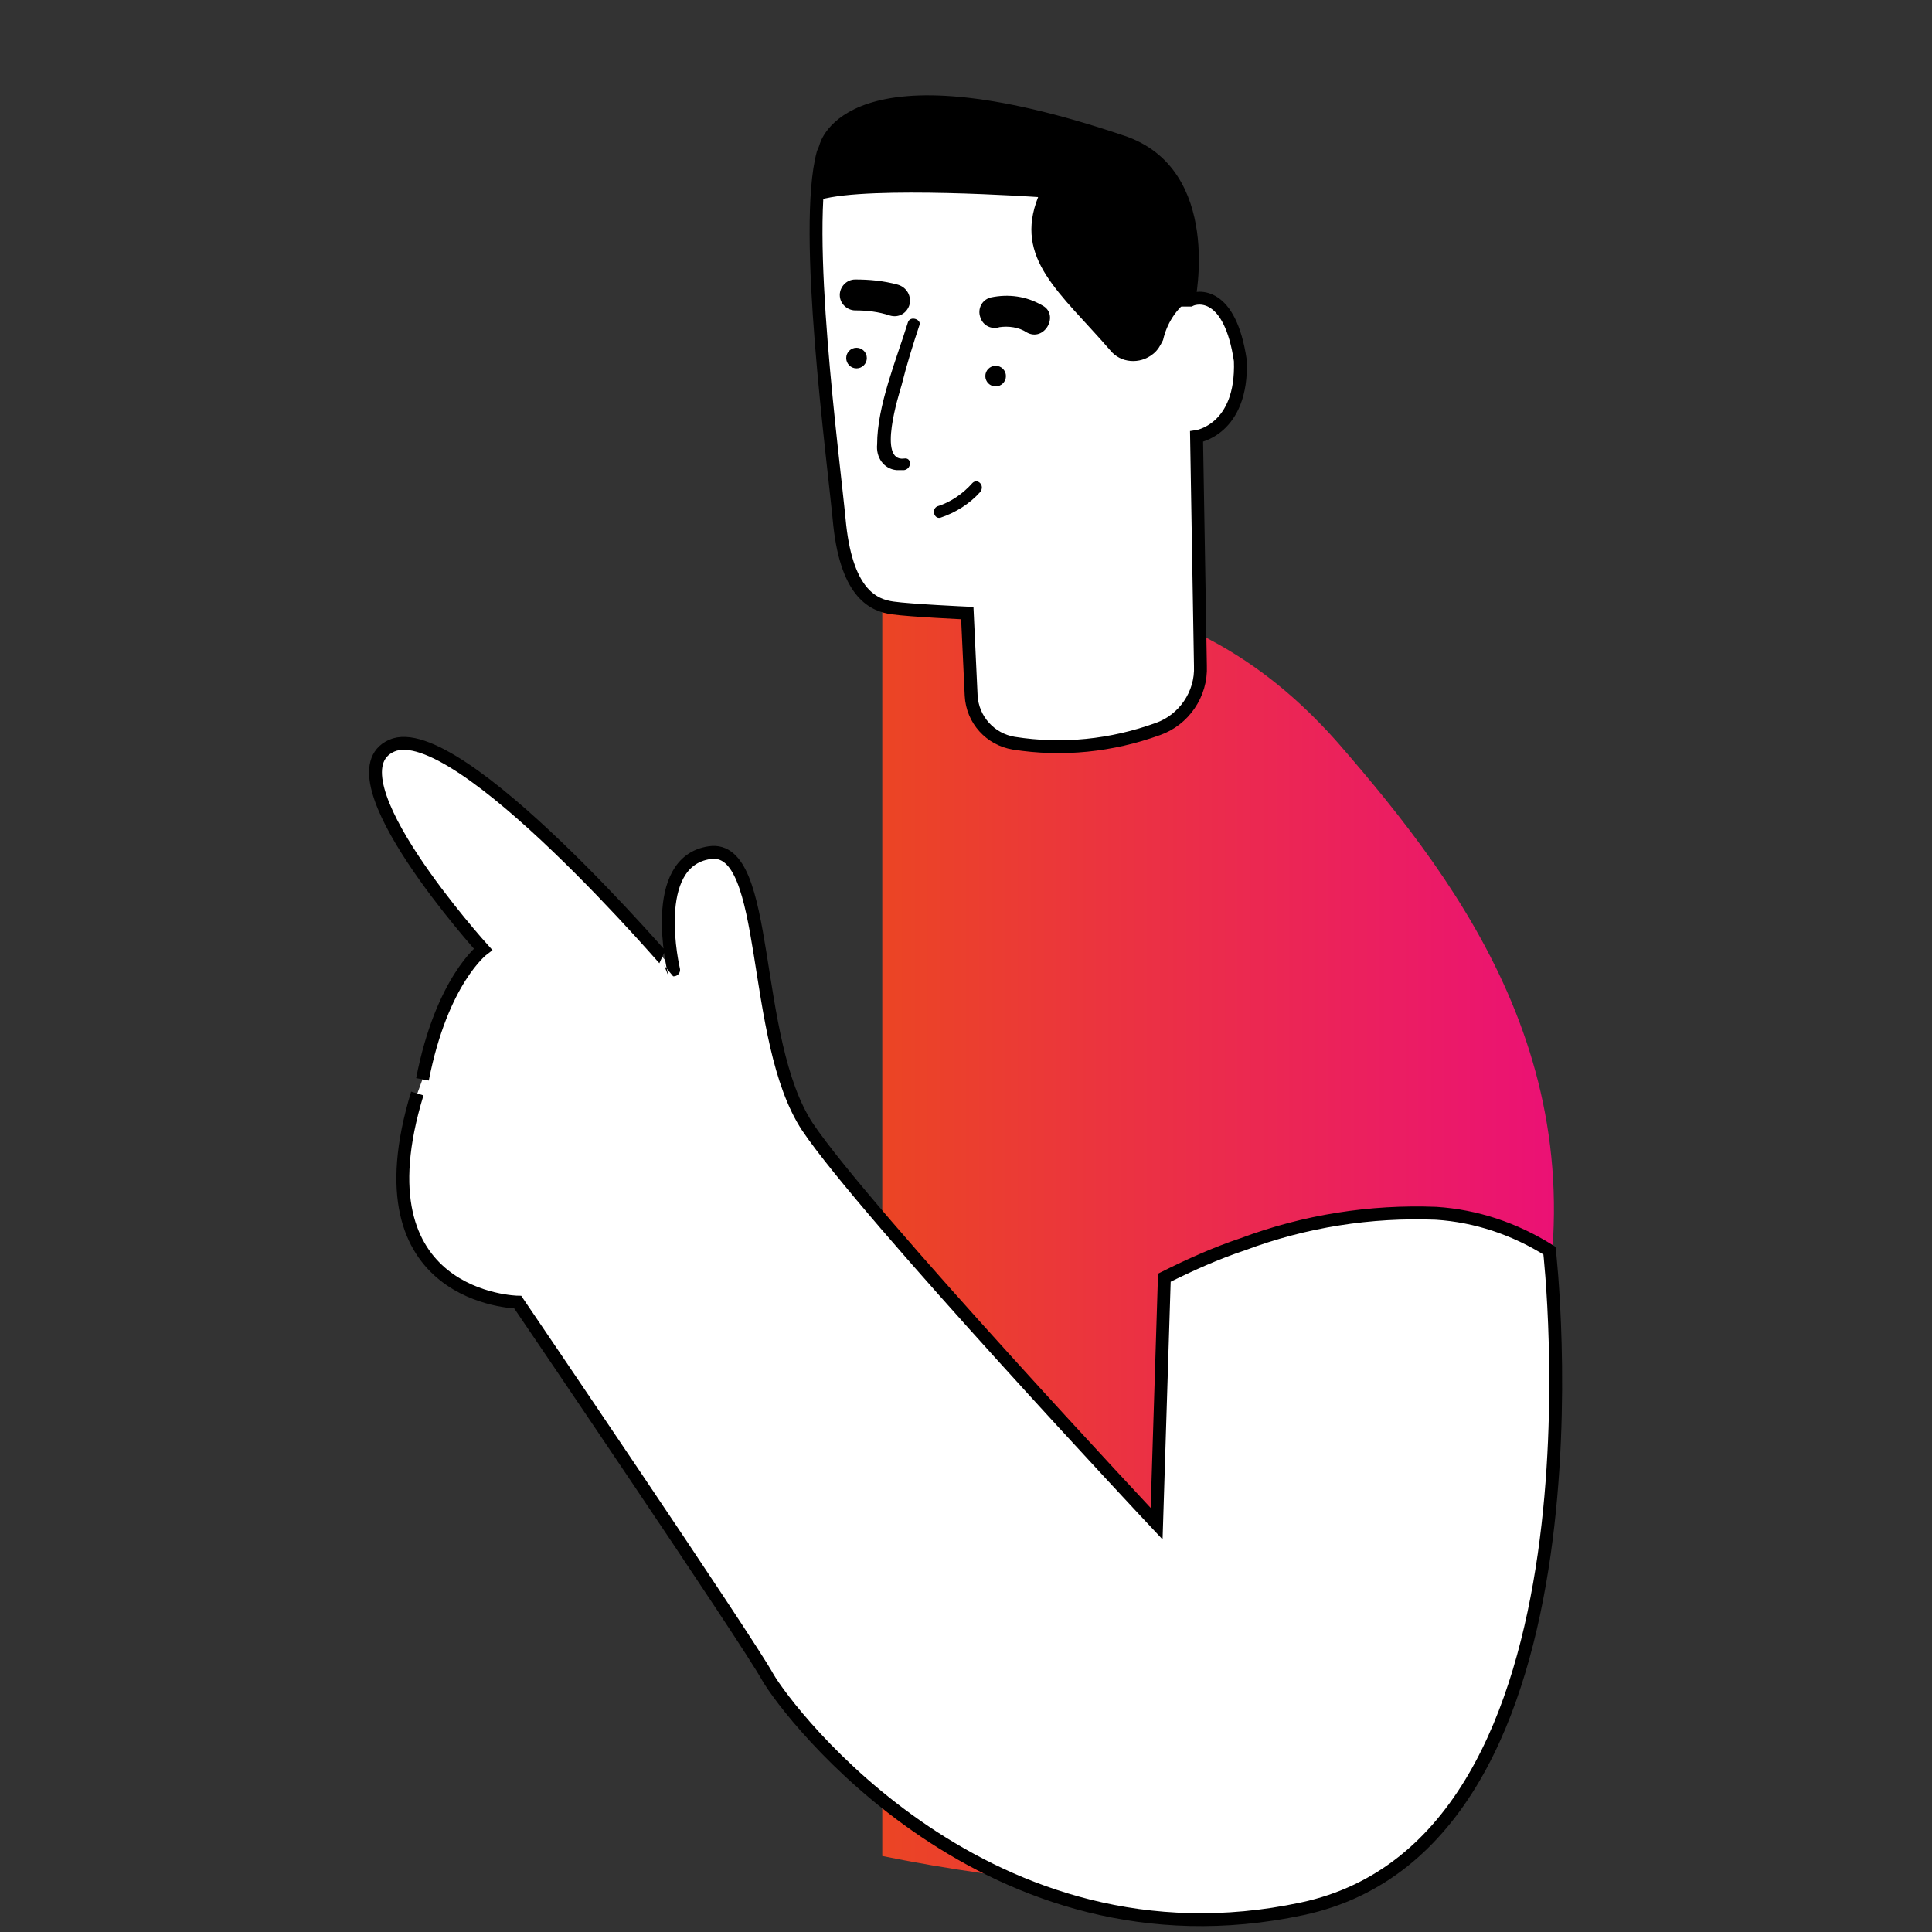 <?xml version="1.0" encoding="utf-8"?>
<!-- Generator: Adobe Illustrator 18.0.0, SVG Export Plug-In . SVG Version: 6.00 Build 0)  -->
<!DOCTYPE svg PUBLIC "-//W3C//DTD SVG 1.1//EN" "http://www.w3.org/Graphics/SVG/1.1/DTD/svg11.dtd">
<svg version="1.1" id="Layer_1" xmlns="http://www.w3.org/2000/svg" xmlns:xlink="http://www.w3.org/1999/xlink" x="0px" y="0px"
	 viewBox="0 0 150 150" enable-background="new 0 0 150 150" xml:space="preserve">
<rect x="0" y="0" width="150" height="150" fill="#333333" stroke="none"/>
<title>Artboard 47</title>
<g id="Layer_37">
	<linearGradient id="SVGID_1_" gradientUnits="userSpaceOnUse" x1="68.51" y1="94.056" x2="120.65" y2="94.056">
		<stop  offset="0" style="stop-color:#EB4524"/>
		<stop  offset="1" style="stop-color:#EB1175"/>
	</linearGradient>
	<path fill="url(#SVGID_1_)" d="M119,105.8c-6,21.8-19.3,40.7-19.3,40.7c-10.5,0.5-20.9-0.3-31.2-2.4V41.5
		c16.2,4.9,25.7,5.2,35.4,16.2C113.8,69.1,124.9,84,119,105.8z"/>
	<path fill="#FFFFFF" stroke="#000000" stroke-miterlimit="10" d="M32.4,84.9c-4.9,16,7.8,16.2,7.8,16.2s17.8,26.2,19.4,29.1
		c1.6,2.8,17.1,23.2,41.5,18c24.5-5.2,19.2-51.1,19.2-51.1c-2.7-1.7-5.7-2.7-8.8-2.9c-5.1-0.2-10.2,0.6-15,2.4
		c-2.1,0.7-4.1,1.6-6.1,2.6l-0.6,19.1c0,0-22.6-24.1-27.1-30.8c-4.5-6.8-2.8-22-7.6-21.3s-2.8,9.1-2.8,9.1S35.5,55.6,30.4,57.9
		c-5.1,2.3,7.1,15.8,7.1,15.8s-3.2,2.4-4.7,10.1"/>
	<path fill="#FFFFFF" stroke="#000000" stroke-miterlimit="10" d="M65.2,40.8c0.6,5.4,2.7,6.2,4.1,6.4c1.4,0.2,5.8,0.4,5.8,0.4
		l0.3,6.4c0.1,1.9,1.5,3.4,3.3,3.7c3.8,0.6,7.6,0.2,11.2-1.1c2-0.7,3.4-2.7,3.3-4.9l-0.3-17.8c0,0,3.6-0.5,3.4-5.9
		c-0.8-5.4-3.3-5-3.9-4.7h-0.1c0,0,2.1-9.9-5.2-12.3c-21.3-7.2-23,0.4-23,0.4s-0.1,0.3-0.2,0.5C62.3,17.8,64.7,35.5,65.2,40.8z"/>
	<path d="M64.3,11.4c-0.1,0.2-0.5,4-0.6,4.1c3.8-1.1,16.9-0.2,16.9-0.2c-1.9,4.8,1.7,7.4,5.6,11.9c0.8,1,2.3,1.1,3.3,0.3
		c0.4-0.3,0.6-0.7,0.8-1.1c0.3-1.3,1-2.4,2.1-3.2c0,0,2.1-9.9-5.2-12.3C66,3.7,64.3,11.4,64.3,11.4z"/>
	<path d="M75.5,37.5c-0.7,0.8-1.7,1.5-2.7,1.8c-0.5,0.2-0.3,1,0.2,0.9c1.2-0.4,2.3-1.1,3.1-2C76.5,37.7,75.9,37.1,75.5,37.5z"/>
	<path d="M80.9,23.7c-1.2-0.7-2.6-0.9-4-0.6c-0.7,0.2-1,0.9-0.8,1.5c0.2,0.7,0.9,1,1.5,0.8c0.7-0.1,1.5,0,2.1,0.4
		C81.1,26.6,82.3,24.4,80.9,23.7L80.9,23.7z"/>
	<path d="M69.7,22.1c-1.1-0.3-2.2-0.4-3.3-0.4c-0.7,0-1.2,0.6-1.2,1.2c0,0.7,0.6,1.2,1.2,1.2c0.9,0,1.8,0.1,2.7,0.4
		c0.7,0.2,1.3-0.2,1.5-0.8C70.8,23,70.4,22.3,69.7,22.1L69.7,22.1L69.7,22.1z"/>
	<path d="M70.5,25c-0.9,2.9-2.4,6.5-2.4,9.5c-0.1,1,0.5,1.9,1.5,2c0.2,0,0.4,0,0.6,0c0.6-0.1,0.6-1,0-0.9c-2.1,0.3-0.4-5-0.2-5.7
		c0.4-1.6,0.9-3.2,1.4-4.7C71.5,24.8,70.7,24.5,70.5,25L70.5,25z"/>
	<circle cx="77.3" cy="29.2" r="0.8"/>
	<circle cx="66.5" cy="27.8" r="0.8"/>
</g>
</svg>

